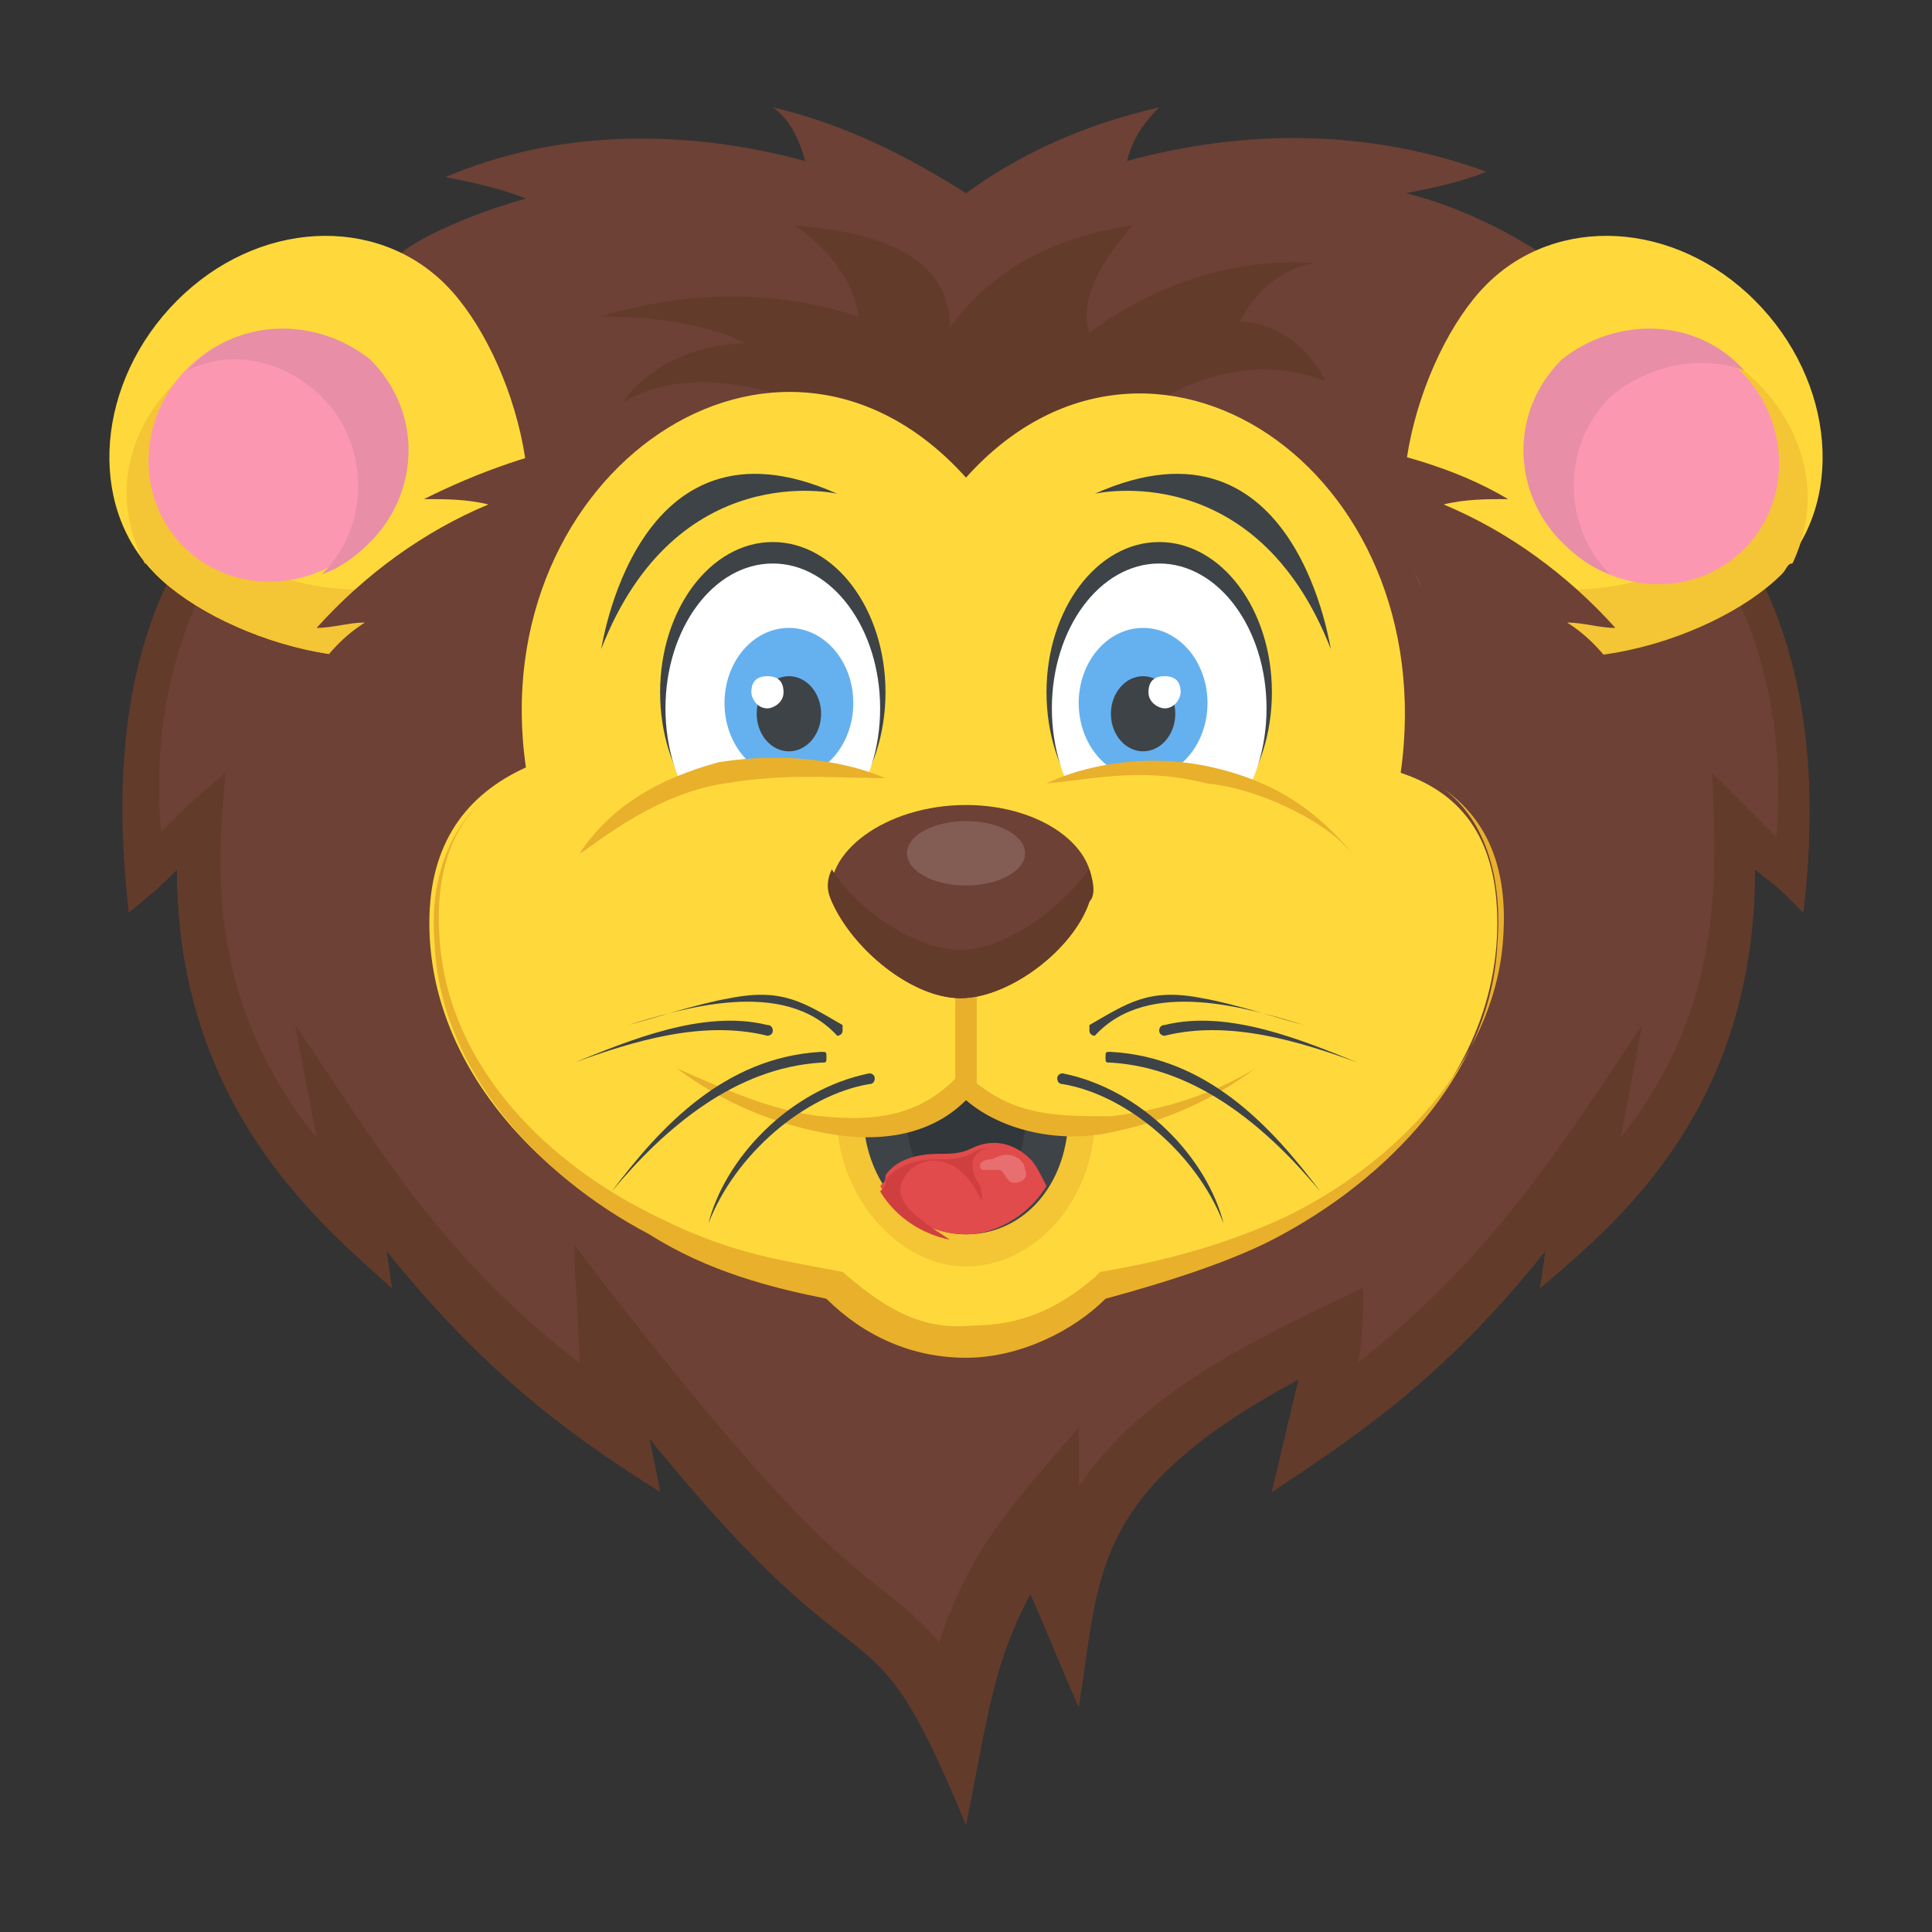 <?xml version="1.0" encoding="utf-8"?>
<!-- Generator: Adobe Illustrator 18.0.0, SVG Export Plug-In . SVG Version: 6.00 Build 0)  -->
<!DOCTYPE svg PUBLIC "-//W3C//DTD SVG 1.1//EN" "http://www.w3.org/Graphics/SVG/1.1/DTD/svg11.dtd">
<svg version="1.1" id="Layer_1" xmlns="http://www.w3.org/2000/svg" xmlns:xlink="http://www.w3.org/1999/xlink" x="0px" y="0px"
	 viewBox="0 0 36 36" enable-background="new 0 0 36 36" xml:space="preserve">
<rect x="0" y="0" width="36" height="36" fill="#333333" stroke="none"/>
<g>
	<g>
		<g>
			<g>
				<g>
					<g>
						<g>
							<path fill="#6D4135" d="M33.6,17c-0.6-0.6-0.4-0.4-0.9-0.8c0,4.5-2.6,6.6-4,7.8l0.1-0.7c-1.9,2.4-3.6,3.5-5.1,4.5
								c0.1-0.4,0.4-1.7,0.5-2.1c-3.9,2.1-3.7,3.6-4.1,6.1c-0.1-0.2-0.8-1.9-0.9-2.1c-0.7,1.3-0.8,2.3-1.2,4.3
								c-1.9-4.6-1.6-1.9-5.9-7.2l0.2,1c-1.4-0.9-3.1-2-5.1-4.5L7.3,24c-1.2-1.1-4-3.3-4-7.8C2.9,16.6,3,16.5,2.4,17
								C2,12.9,2.8,9.4,6.9,6.9C6.6,6.9,5.2,7,4.9,7c0.9-1.2,2-2,2.6-2.3c0.2-0.2,1.2-0.7,2.3-1c-0.5-0.2-1-0.3-1.5-0.4
								C10.4,2.4,12.8,2.4,15,3c-0.1-0.4-0.3-0.8-0.6-1c1.3,0.3,2.5,0.9,3.6,1.6c1.1-0.8,2.3-1.3,3.6-1.6c-0.3,0.3-0.5,0.6-0.6,1
								c2.2-0.6,4.5-0.6,6.7,0.2c-0.5,0.2-1,0.3-1.5,0.4c1.6,0.4,3.5,1.5,4.9,3.3c-0.3,0-1.7-0.1-2.1-0.1C32.4,9,34.2,12,33.6,17z"
								/>
						</g>
					</g>
				</g>
			</g>
			<g>
				<g>
					<g>
						<path fill="#633B2A" d="M24.7,7.1C24.7,7.1,24.7,7.1,24.7,7.1C22.3,6.2,20,8.3,19,10.5c-1.6-2-5.2-4.3-7.4-3
							c0.5-0.7,1.4-1.1,2.3-1.1c-0.8-0.4-1.8-0.5-2.7-0.5c1.6-0.5,3.3-0.5,4.8,0c-0.1-0.7-0.6-1.3-1.2-1.7c1.2,0.1,2.9,0.4,2.9,1.9
							c0.8-1.1,2-1.7,3.4-1.9c-0.6,0.7-1,1.4-0.8,2c1.2-0.9,2.7-1.4,4.2-1.3C23.9,5,23.4,5.4,23.1,6C23.8,6,24.4,6.5,24.7,7.1z"/>
					</g>
				</g>
			</g>
			<g>
				<g>
					<g>
						<g>
							<path fill="#633B2A" d="M33.6,17c-0.6-0.6-0.4-0.4-0.9-0.8c0,4.5-2.6,6.6-4,7.8l0.1-0.7c-1.9,2.4-3.6,3.5-5.1,4.5
								c0.1-0.4,0.4-1.7,0.5-2.1c-3.9,2.1-3.7,3.6-4.1,6.1c-0.1-0.2-0.8-1.9-0.9-2.1c-0.7,1.3-0.8,2.3-1.2,4.3
								c-1.9-4.6-1.6-1.9-5.9-7.2l0.2,1c-1.4-0.9-3.1-2-5.1-4.5L7.3,24c-1.2-1.1-4-3.3-4-7.8C2.9,16.6,3,16.5,2.4,17
								C1.8,11.8,3.5,9,6.9,6.9C6.6,6.9,5.2,7,4.9,7c0.7-1,1.5-1.7,2.7-2.4C6.7,5.2,5.9,5.9,5.3,6.7c2.8-0.3,2.1-0.2,3.1-0.3
								C4.3,8.7,2.7,11.9,3,15.5c0.6-0.6,0.4-0.4,1.2-1.1c-0.1,1.3-0.5,4.1,1.7,6.8l-0.4-2.1c1.5,2.2,2.7,4.3,5.3,6.3
								c0-0.4-0.1-1.7-0.1-2.2c5.2,6.8,5.5,5.9,6.8,7.4c0.6-1.8,1.4-2.6,2.6-4l0,1.1c1.2-1.8,3.4-2.8,5.3-3.7c0,0.4,0,1-0.1,1.4
								c2.5-2,3.7-3.9,5.3-6.3l-0.4,2.1c1.9-2.4,1.8-4.8,1.7-6.8c0.8,0.8,0.6,0.6,1.2,1.2c0.3-3.7-1.3-6.8-5.4-9.1
								c1.7,0.2-0.5,0,3.1,0.3c-0.6-0.8-1.4-1.6-2.3-2.2c1.2,0.7,2,1.4,2.7,2.4c-0.3,0-1.7-0.1-2.1-0.1C32.5,9,34.2,12,33.6,17z"/>
						</g>
					</g>
				</g>
			</g>
		</g>
		<g>
			<g>
				<g>
					<g>
						<path fill="#FFD93B" d="M27.9,17.2c0,3.3-3.1,6.1-7.4,6.9c-0.7,0.7-1.7,1.1-2.6,1.1c-0.9,0-1.9-0.4-2.6-1.1
							C11.2,23.3,8,20.5,8,17.2c0-1.5,0.7-2.4,1.8-2.9C9,8.8,14.5,5,18,8.9c3.4-3.8,8.9-0.2,8.1,5.5C27.3,14.8,27.9,15.7,27.9,17.2z
							"/>
					</g>
				</g>
			</g>
			<g>
				<g>
					<g>
						<g>
							<path fill="#F4C534" d="M20.4,21c-0.1,1.5-1.2,2.6-2.4,2.6c-1.2,0-2.3-1.2-2.4-2.6c0.2,0,0.3,0,0.5,0c0.3,0,0.6,0,0.8-0.1
								c0.4-0.1,0.8-0.4,1.1-0.7c0.3,0.3,0.7,0.6,1.1,0.7c0.3,0.1,0.5,0.1,0.8,0.1C20.1,21,20.2,21,20.4,21z"/>
						</g>
					</g>
				</g>
				<g>
					<g>
						<g>
							<path fill="#3E4347" d="M19.9,21c-0.1,1.2-0.9,2-1.9,2c-1,0-1.8-0.9-1.9-2c0.3,0,0.6,0,0.8-0.1c0.4-0.1,0.8-0.4,1.1-0.7
								c0.3,0.3,0.7,0.6,1.1,0.7C19.3,20.9,19.6,21,19.9,21z"/>
						</g>
					</g>
				</g>
				<g>
					<g>
						<g>
							<path fill="#31373A" d="M19.1,20.9C19.1,20.9,19.1,20.9,19.1,20.9c0,0.8-0.5,1.4-1.1,1.4c-0.6,0-1.1-0.6-1.1-1.4c0,0,0,0,0,0
								c0.4-0.1,0.8-0.4,1.1-0.7C18.3,20.5,18.7,20.7,19.1,20.9z"/>
						</g>
					</g>
				</g>
			</g>
			<g>
				<g>
					<g>
						<g>
							<path fill="#E9B02C" d="M18,20.4c-0.1,0-0.2-0.1-0.2-0.2v-2.5c0-0.1,0.1-0.2,0.2-0.2s0.2,0.1,0.2,0.2v2.5
								C18.2,20.3,18.1,20.4,18,20.4z"/>
						</g>
					</g>
				</g>
			</g>
			<g>
				<g>
					<g>
						<g>
							<g>
								<ellipse fill="#3E4347" cx="21.6" cy="12.9" rx="2.1" ry="2.8"/>
							</g>
						</g>
					</g>
					<g>
						<g>
							<g>
								<ellipse fill="#FFFFFF" cx="21.6" cy="13.2" rx="2" ry="2.7"/>
							</g>
						</g>
					</g>
					<g>
						<g>
							<g>
								<g>
									<g>
										<ellipse fill="#65B1EF" cx="21.3" cy="13.1" rx="1.2" ry="1.4"/>
									</g>
								</g>
							</g>
							<g>
								<g>
									<g>
										<ellipse fill="#3E4347" cx="21.3" cy="13.3" rx="0.6" ry="0.7"/>
									</g>
								</g>
							</g>
						</g>
						<g>
							<g>
								<g>
									<path fill="#FFFFFF" d="M22,12.9c0,0.1-0.1,0.3-0.3,0.3c-0.1,0-0.3-0.1-0.3-0.3s0.1-0.3,0.3-0.3C21.9,12.6,22,12.7,22,12.9
										z"/>
								</g>
							</g>
						</g>
					</g>
					<g>
						<g>
							<g>
								<path fill="#FFD93B" d="M25.2,16.1c0,0.9-1.5,1.7-3.3,1.7c-1.8,0-2.9-0.8-3.3-1.7c-0.5-1.1,0.8-1.9,3.3-1.7
									C23.7,14.6,25.2,15.2,25.2,16.1z"/>
							</g>
						</g>
					</g>
				</g>
				<g>
					<g>
						<g>
							<g>
								<ellipse fill="#3E4347" cx="14.4" cy="12.9" rx="2.1" ry="2.8"/>
							</g>
						</g>
					</g>
					<g>
						<g>
							<g>
								<ellipse fill="#FFFFFF" cx="14.4" cy="13.2" rx="2" ry="2.7"/>
							</g>
						</g>
					</g>
					<g>
						<g>
							<g>
								<g>
									<g>
										<ellipse fill="#65B1EF" cx="14.7" cy="13.1" rx="1.2" ry="1.4"/>
									</g>
								</g>
							</g>
							<g>
								<g>
									<g>
										<ellipse fill="#3E4347" cx="14.7" cy="13.3" rx="0.6" ry="0.7"/>
									</g>
								</g>
							</g>
						</g>
						<g>
							<g>
								<g>
									<path fill="#FFFFFF" d="M14,12.9c0,0.1,0.1,0.3,0.3,0.3c0.1,0,0.3-0.1,0.3-0.3s-0.1-0.3-0.3-0.3C14.1,12.6,14,12.7,14,12.9
										z"/>
								</g>
							</g>
						</g>
					</g>
					<g>
						<g>
							<g>
								<path fill="#FFD93B" d="M10.8,16.1c0,0.9,1.5,1.7,3.3,1.7s2.9-0.8,3.3-1.7c0.5-1.1-0.8-1.9-3.3-1.7
									C12.3,14.6,10.8,15.2,10.8,16.1z"/>
							</g>
						</g>
					</g>
					<g>
						<g>
							<g>
								<path fill="#E9B02C" d="M20.7,20.8c0.9-0.1,1.9-0.4,2.7-0.9c-0.8,0.6-1.7,1-2.7,1.2c-0.9,0.2-2,0-2.7-0.6
									c-0.7,0.7-1.7,0.8-2.7,0.6c-1-0.2-1.9-0.6-2.7-1.2c0.9,0.4,1.8,0.8,2.7,0.9c1,0.1,1.8,0,2.5-0.7c0.1-0.1,0.2-0.1,0.3,0l0,0
									C18.9,20.8,19.7,20.8,20.7,20.8z"/>
							</g>
						</g>
						<g>
							<g>
								<path fill="#E9B02C" d="M25.2,15.9c0,0-0.1-0.1-0.2-0.2c-0.4-0.4-1.5-1-2.5-1.1c-1.2-0.3-2-0.1-3,0c0.6-0.3,1.8-0.6,3.1-0.3
									C23.9,14.6,24.6,15.2,25.2,15.9z"/>
							</g>
						</g>
						<g>
							<g>
								<g>
									<path fill="#E9B02C" d="M13.5,14.6c-1.4,0.2-2.6,1.3-2.7,1.3c0.6-0.9,1.5-1.4,2.6-1.7c1.3-0.2,2.4,0,3.1,0.3
										C15.5,14.5,14.7,14.4,13.5,14.6z"/>
								</g>
							</g>
						</g>
					</g>
				</g>
			</g>
			<g>
				<g>
					<g>
						<g>
							<path fill="#6D4135" d="M20.3,16.8c-0.3,0.9-1.5,1.8-2.4,1.8c-0.9,0-2-0.9-2.4-1.8C15.3,15.9,16.5,15,18,15
								C19.5,15,20.6,15.9,20.3,16.8z"/>
						</g>
					</g>
				</g>
				<g>
					<g>
						<g>
							<path fill="#633B2A" d="M20.3,16.8c-0.3,0.9-1.5,1.8-2.4,1.8c-0.9,0-2-0.9-2.4-1.8c-0.1-0.2-0.1-0.4,0-0.6
								c0.5,0.8,1.6,1.5,2.4,1.5c0.8,0,1.8-0.7,2.4-1.5C20.4,16.5,20.4,16.7,20.3,16.8z"/>
						</g>
					</g>
				</g>
				<g opacity="0.15">
					<g>
						<ellipse fill="#FFFFFF" cx="18" cy="15.9" rx="1.1" ry="0.6"/>
					</g>
				</g>
			</g>
			<g>
				<g>
					<g>
						<g>
							<path fill="#3E4347" d="M20.4,9.2c0,0,3-0.7,4.4,2.9C24.8,12.2,24.2,7.5,20.4,9.2z"/>
						</g>
					</g>
				</g>
				<g>
					<g>
						<g>
							<path fill="#3E4347" d="M15.6,9.2c0,0-3-0.7-4.4,2.9C11.2,12.2,11.8,7.5,15.6,9.2z"/>
						</g>
					</g>
				</g>
			</g>
			<g>
				<g>
					<g>
						<path fill="#E9B02C" d="M27.9,17.6c-0.1,2.2-1.8,4.2-4,5.4c-0.9,0.5-2.2,0.9-3.3,1.2c-0.6,0.6-1.6,1.1-2.6,1.1
							c-1,0-1.9-0.4-2.6-1.1c-1-0.2-2.2-0.5-3.3-1.2c-2.1-1.1-3.9-3.1-4-5.4c-0.1-1.1,0.2-2.1,1-2.8c-0.8,0.7-1,1.7-0.9,2.8
							c0.2,2.3,2,4.1,4.1,5.1c1.4,0.7,2.4,0.8,3.4,1c0.7,0.6,1.4,1.1,2.4,1c0.9,0,1.6-0.3,2.3-0.9v0l0.1-0.1c1.2-0.2,2.3-0.5,3.4-1
							c2.1-1,3.9-2.9,4.1-5.1c0.1-1.1-0.1-2.2-1.1-2.9C27.7,15.3,28,16.4,27.9,17.6z"/>
					</g>
				</g>
			</g>
			<g>
				<g>
					<g>
						<path fill="#E24B4B" d="M18,23c0.6,0,1.2-0.4,1.5-0.9c-0.1-0.2-0.2-0.4-0.3-0.5c-0.3-0.3-0.7-0.4-1.1-0.2
							c-0.2,0.1-0.4,0.1-0.6,0.1c-0.4,0-0.8,0.1-1,0.4c0,0.1,0,0.1-0.1,0.2C16.8,22.7,17.4,23,18,23z"/>
					</g>
				</g>
			</g>
			<g opacity="0.2">
				<g>
					<g>
						<path fill="#FFFFFF" d="M19.1,21.8c0.1,0.2-0.2,0.3-0.3,0.2c-0.1-0.1-0.1-0.2-0.2-0.2c-0.1,0-0.2,0-0.3,0
							c-0.1-0.1,0-0.2,0.2-0.2C18.8,21.4,19.1,21.6,19.1,21.8z"/>
					</g>
				</g>
			</g>
			<g>
				<g>
					<g>
						<path fill="#D03F3F" d="M16.8,22.3c-0.1-0.2,0.1-0.5,0.3-0.6c0.4-0.2,0.9,0,1.2,0.7c0-0.1,0-0.3-0.1-0.4
							c-0.2-0.4,0-0.6,0.3-0.6c-0.1,0-0.3,0-0.4,0.1c-0.2,0.1-0.4,0.1-0.6,0.1c-0.4,0-0.8,0.1-1,0.4c0,0.1,0,0.1-0.1,0.2
							c0.3,0.5,0.8,0.8,1.3,0.9C17.4,22.9,16.9,22.6,16.8,22.3z"/>
					</g>
				</g>
			</g>
		</g>
		<g>
			<g>
				<g>
					<g>
						<path fill="#3E4347" d="M25.3,19.8c-1.1-0.4-2.4-0.8-3.6-0.5c0,0-0.1,0-0.1-0.1c0,0,0-0.1,0.1-0.1h0
							C22.9,18.8,24.3,19.4,25.3,19.8z"/>
					</g>
				</g>
				<g>
					<g>
						<path fill="#3E4347" d="M22.8,22.8c-0.5-1.3-1.8-2.4-3-2.6c-0.1,0-0.1-0.1-0.1-0.1c0-0.1,0.1-0.1,0.1-0.1h0
							C21.3,20.3,22.5,21.6,22.8,22.8z"/>
					</g>
				</g>
				<g>
					<g>
						<path fill="#3E4347" d="M24.6,22.2c-1-1.2-2.3-2.3-3.9-2.4c-0.1,0-0.1,0-0.1-0.1c0-0.1,0-0.1,0.1-0.1h0
							C22.5,19.7,23.7,21,24.6,22.2z"/>
					</g>
				</g>
				<g>
					<g>
						<path fill="#3E4347" d="M20.3,19.2c0,0,0-0.1,0-0.1c0,0,0,0,0,0h0c0.7-0.4,1.1-0.7,2.1-0.5c0.6,0.1,1.5,0.4,1.9,0.5
							c-1-0.3-2.9-0.9-3.9,0.2C20.4,19.3,20.3,19.3,20.3,19.2z"/>
					</g>
				</g>
			</g>
			<g>
				<g>
					<g>
						<path fill="#3E4347" d="M10.7,19.8c1.1-0.4,2.4-0.8,3.6-0.5c0,0,0.1,0,0.1-0.1c0,0,0-0.1-0.1-0.1h0
							C13.1,18.8,11.7,19.4,10.7,19.8z"/>
					</g>
				</g>
				<g>
					<g>
						<path fill="#3E4347" d="M13.2,22.8c0.5-1.3,1.8-2.4,3-2.6c0.1,0,0.1-0.1,0.1-0.1c0-0.1-0.1-0.1-0.1-0.1h0
							C14.7,20.3,13.5,21.6,13.2,22.8z"/>
					</g>
				</g>
				<g>
					<g>
						<path fill="#3E4347" d="M11.4,22.2c1-1.2,2.3-2.3,3.9-2.4c0.1,0,0.1,0,0.1-0.1c0-0.1,0-0.1-0.1-0.1h0
							C13.5,19.7,12.3,21,11.4,22.2z"/>
					</g>
				</g>
				<g>
					<g>
						<path fill="#3E4347" d="M15.7,19.2c0,0,0-0.1,0-0.1c0,0,0,0,0,0h0c-0.7-0.4-1.1-0.7-2.1-0.5c-0.6,0.1-1.5,0.4-1.9,0.5
							c1-0.3,2.9-0.9,3.9,0.2C15.6,19.3,15.7,19.3,15.7,19.2z"/>
					</g>
				</g>
			</g>
		</g>
	</g>
	<g>
		<g>
			<g>
				<g>
					<g>
						<path fill="#FFD93B" d="M32.7,5.6c1.5,1.5,1.7,3.8,0.4,5.1c-1.3,1.3-4.7,2.3-6.2,0.8c-1.5-1.5-0.5-4.9,0.8-6.2
							C29,4,31.2,4.1,32.7,5.6z"/>
					</g>
				</g>
				<g>
					<g>
						<path fill="#F4C534" d="M31.7,6.4c1.4,1.2,2,2.4,0.5,3.6c-2,1.6-5.2,1.1-5.9-0.4c-0.1-0.1-0.1-0.3-0.1-0.4
							c0,0.9,0.2,1.8,0.8,2.3c1.5,1.5,4.9,0.5,6.2-0.8c0.1-0.1,0.1-0.2,0.2-0.2C34.2,8.8,33.2,7.1,31.7,6.4z"/>
					</g>
				</g>
				<g>
					<g>
						<g>
							
								<ellipse transform="matrix(0.707 -0.707 0.707 0.707 3.016 24.302)" fill="#FC97B2" cx="30.8" cy="8.5" rx="2.3" ry="2.4"/>
						</g>
					</g>
				</g>
				<g>
					<g>
						<g>
							<path fill="#E88EA7" d="M32.5,6.9C32.5,6.9,32.5,6.9,32.5,6.9c-0.8-0.3-1.8-0.1-2.5,0.5c-0.9,0.9-0.9,2.4,0,3.3
								c-0.3-0.1-0.6-0.3-0.9-0.6c-0.9-0.9-1-2.4,0-3.4C30.1,5.9,31.6,5.9,32.5,6.9z"/>
						</g>
					</g>
				</g>
			</g>
			<g>
				<g>
					<g>
						<path fill="#6D4135" d="M24.8,8.2c1.1,0.2,2.3,0.5,3.3,1.1c-0.4,0-0.8,0-1.2,0.1c1.2,0.5,2.3,1.3,3.2,2.3
							c-0.3,0-0.6-0.1-0.9-0.1c0.8,0.5,1.4,1.5,1.4,2.5c-2.4-0.3-3.1,0.1-3.4-1c-0.4-1.6-1-3.2-2.2-4.4"/>
					</g>
				</g>
			</g>
		</g>
		<g>
			<g>
				<g>
					<g>
						<path fill="#FFD93B" d="M3.3,5.6c-1.5,1.5-1.7,3.8-0.4,5.1s4.7,2.3,6.2,0.8s0.5-4.9-0.8-6.2S4.8,4.1,3.3,5.6z"/>
					</g>
				</g>
				<g>
					<g>
						<path fill="#F4C534" d="M4.3,6.4c-1.4,1.2-2,2.4-0.5,3.6c2,1.6,5.2,1.1,5.9-0.4c0.1-0.1,0.1-0.3,0.1-0.4
							c0,0.9-0.2,1.8-0.8,2.3C7.6,13,4.2,12,2.9,10.7c-0.1-0.1-0.1-0.2-0.2-0.2C1.8,8.8,2.8,7.1,4.3,6.4z"/>
					</g>
				</g>
				<g>
					<g>
						<g>
							
								<ellipse transform="matrix(-0.707 -0.707 0.707 -0.707 2.785 18.175)" fill="#FC97B2" cx="5.2" cy="8.5" rx="2.3" ry="2.4"/>
						</g>
					</g>
				</g>
				<g>
					<g>
						<g>
							<path fill="#E88EA7" d="M3.5,6.9C3.5,6.9,3.5,6.9,3.5,6.9C4.3,6.5,5.3,6.7,6,7.4c0.9,0.9,0.9,2.4,0,3.3
								c0.3-0.1,0.6-0.3,0.9-0.6c0.9-0.9,1-2.4,0-3.4C5.9,5.9,4.4,5.9,3.5,6.9z"/>
						</g>
					</g>
				</g>
			</g>
			<g>
				<g>
					<g>
						<path fill="#6D4135" d="M11.2,8.2C10,8.4,8.9,8.8,7.9,9.3c0.4,0,0.8,0,1.2,0.1c-1.2,0.5-2.3,1.3-3.2,2.3
							c0.3,0,0.6-0.1,0.9-0.1c-0.8,0.5-1.4,1.5-1.4,2.5c2.4-0.3,3,0.1,3.4-1c0.6-1.3,1-2.8,2.2-4.4"/>
					</g>
				</g>
			</g>
		</g>
	</g>
</g>
</svg>
